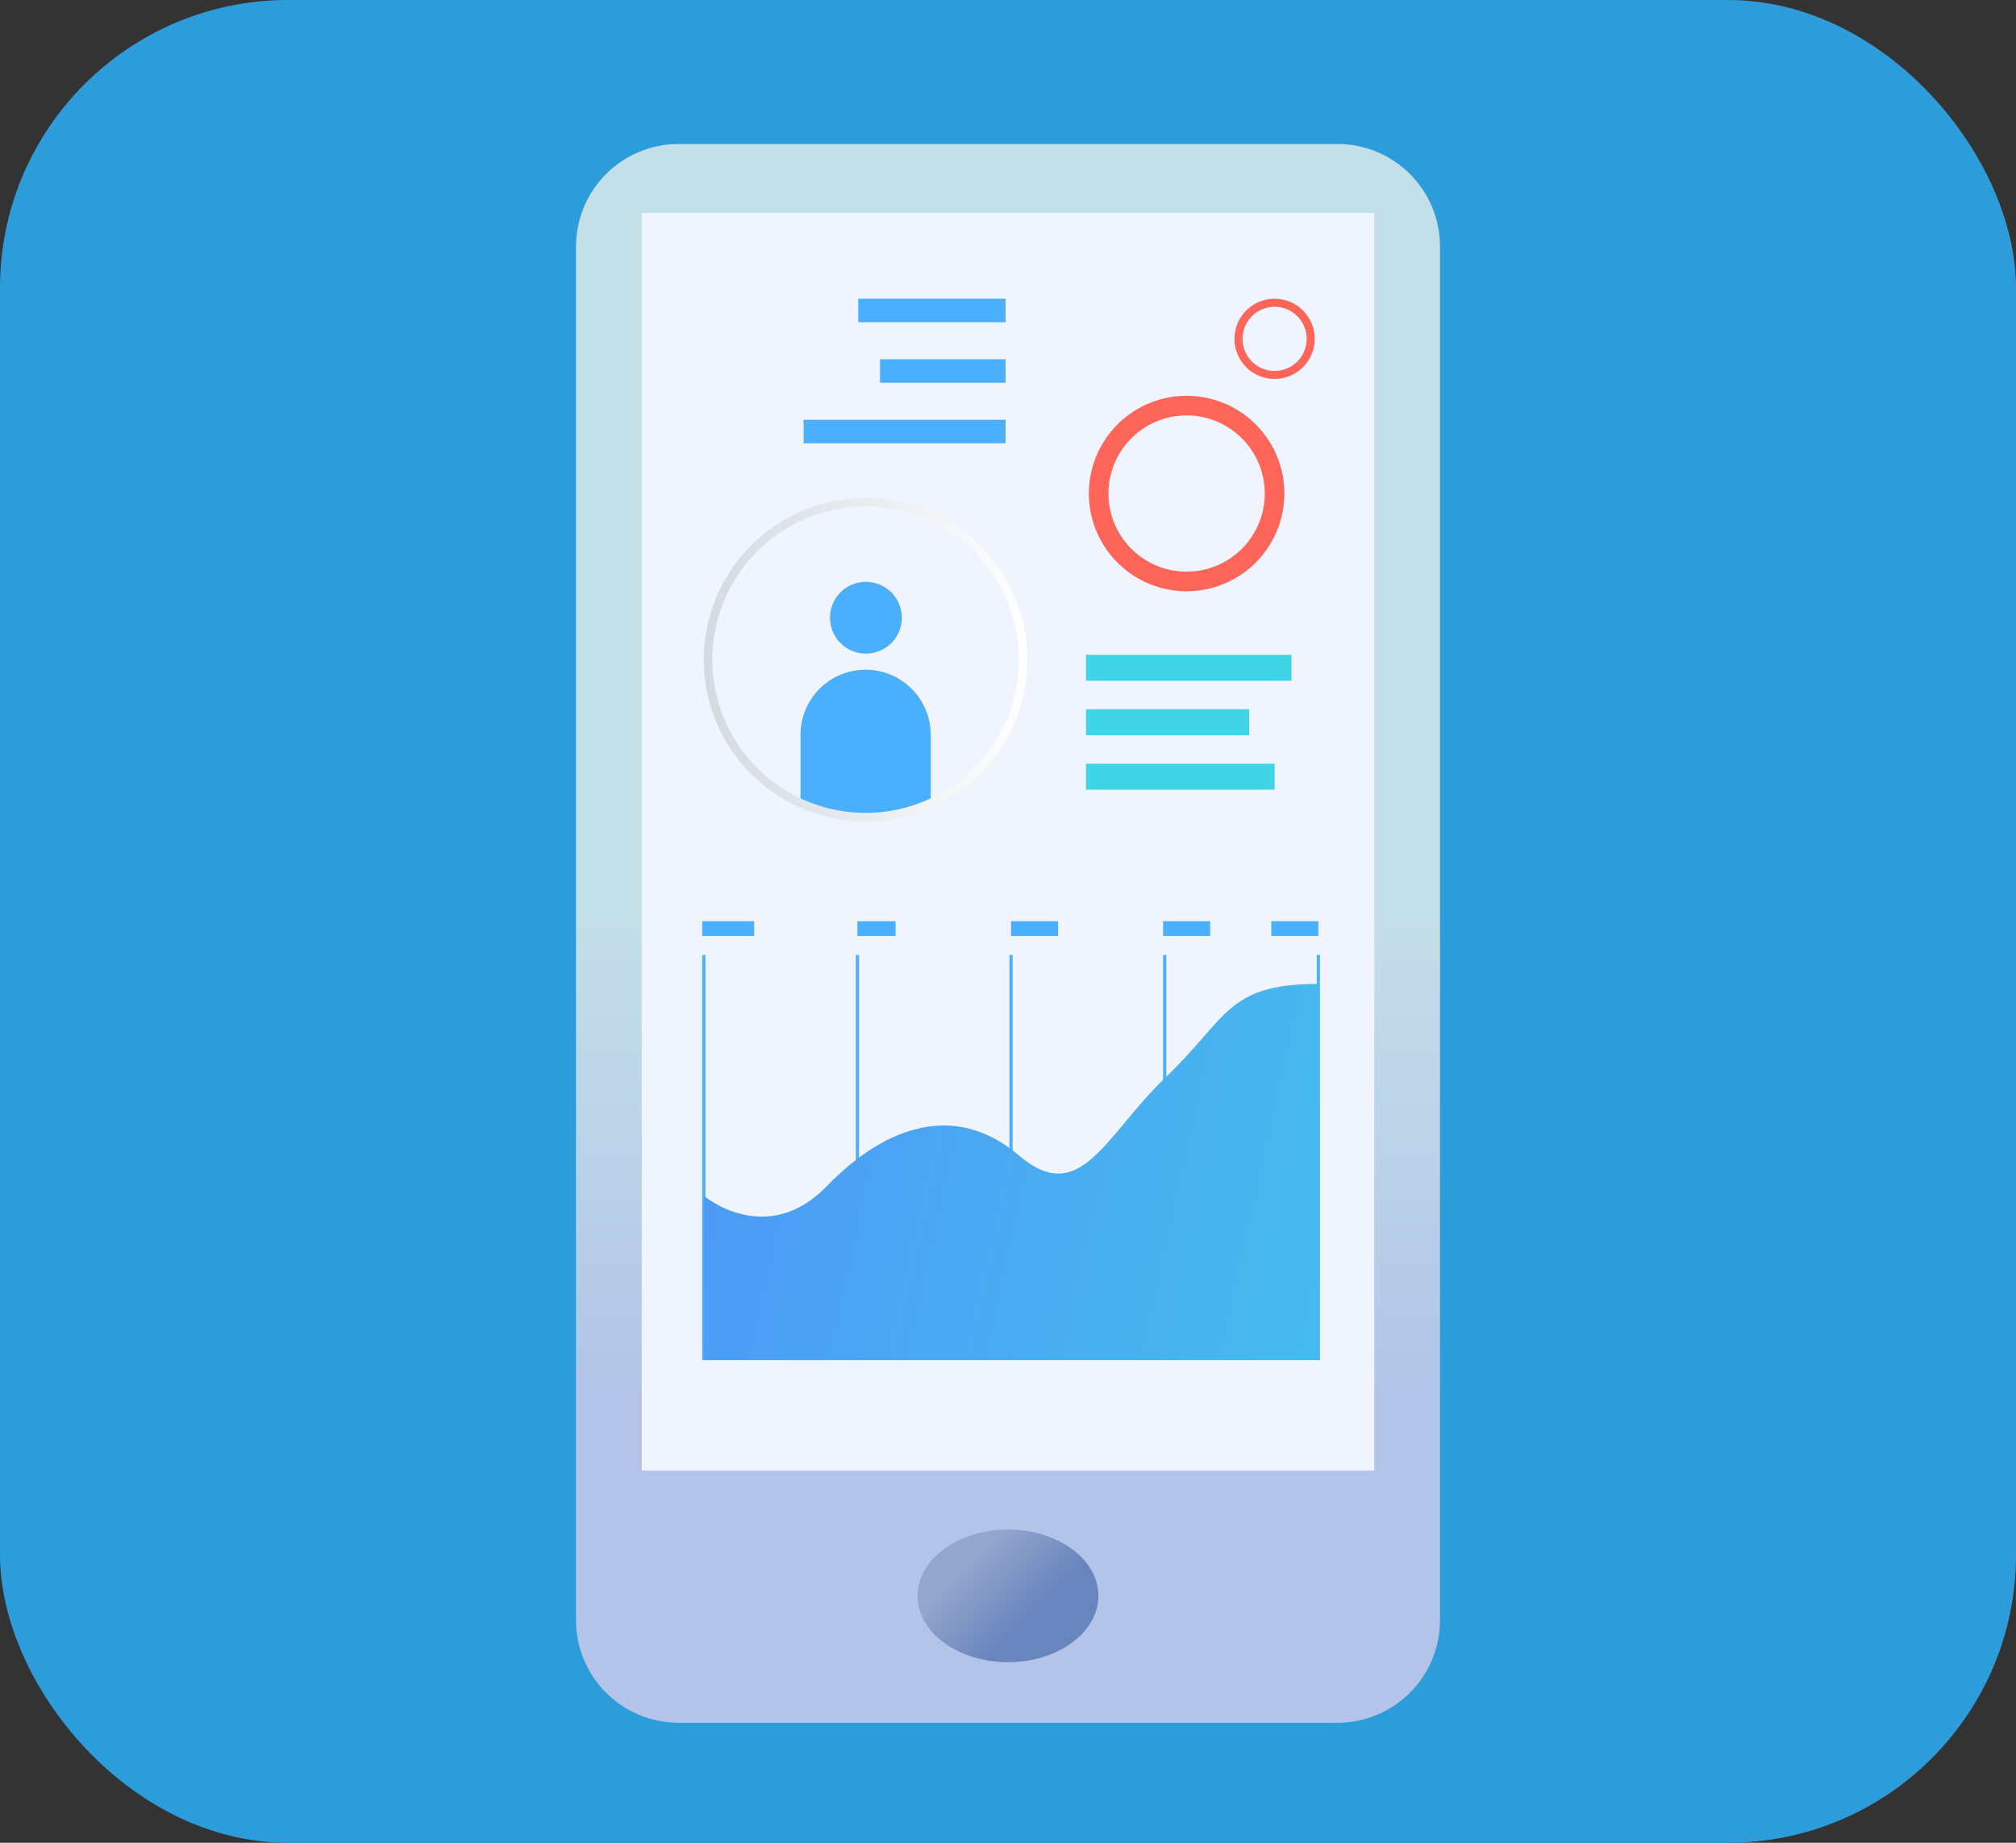<svg width="70" height="64" viewBox="0 0 70 64" fill="none" xmlns="http://www.w3.org/2000/svg">
<rect x="0" y="0" width="70" height="64" fill="#333333" stroke="none"/>
<rect width="70" height="64" rx="10" fill="#2D9CDB"/>
<path d="M50 8.563V56.27C50 56.738 49.908 57.201 49.729 57.633C49.55 58.066 49.287 58.458 48.956 58.789C48.625 59.12 48.233 59.382 47.8 59.561C47.368 59.74 46.905 59.832 46.437 59.832H23.564C22.619 59.832 21.713 59.457 21.044 58.789C20.376 58.121 20 57.215 20 56.27V8.563C20 7.618 20.376 6.712 21.044 6.044C21.712 5.375 22.619 5 23.564 5H46.437C46.905 5 47.368 5.092 47.8 5.271C48.233 5.45 48.626 5.713 48.956 6.043C49.287 6.374 49.55 6.767 49.729 7.199C49.908 7.632 50 8.095 50 8.563V8.563Z" fill="url(#paint0_linear)"/>
<path d="M47.718 7.39H22.282V51.075H47.718V7.39Z" fill="#EFF4FF"/>
<path d="M38.139 55.425C38.139 56.697 36.733 57.728 35.001 57.728C33.268 57.728 31.861 56.697 31.861 55.425C31.861 54.153 33.266 53.122 34.999 53.122C36.733 53.122 38.139 54.153 38.139 55.425Z" fill="url(#paint1_linear)"/>
<path d="M24.492 33.166H24.382V47.237H24.492V33.166Z" fill="#4AAFFF"/>
<path d="M29.827 33.166H29.717V47.237H29.827V33.166Z" fill="#4AAFFF"/>
<path d="M35.161 33.166H35.051V47.237H35.161V33.166Z" fill="#4AAFFF"/>
<path d="M40.496 33.166H40.386V47.237H40.496V33.166Z" fill="#4AAFFF"/>
<path d="M45.831 33.166H45.721V47.237H45.831V33.166Z" fill="#4AAFFF"/>
<path d="M24.437 41.531C24.437 41.531 26.611 43.362 28.711 41.194C30.812 39.026 33.236 38.301 35.377 40.127C37.519 41.953 38.353 39.447 40.496 37.394C42.638 35.34 42.603 34.172 45.775 34.172V47.237H24.437V41.531Z" fill="url(#paint2_linear)"/>
<path d="M31.097 31.994H29.771V32.506H31.097V31.994Z" fill="#4AAFFF"/>
<path d="M26.186 31.994H24.382V32.506H26.186V31.994Z" fill="#4AAFFF"/>
<path d="M36.74 31.994H35.106V32.506H36.74V31.994Z" fill="#4AAFFF"/>
<path d="M42.019 31.994H40.386V32.506H42.019V31.994Z" fill="#4AAFFF"/>
<path d="M45.776 31.994H44.142V32.506H45.776V31.994Z" fill="#4AAFFF"/>
<path d="M44.842 22.741H37.709V23.643H44.842V22.741Z" fill="url(#paint3_linear)"/>
<path d="M44.257 26.524H37.709V27.426H44.257V26.524Z" fill="url(#paint4_linear)"/>
<path d="M43.374 24.633H37.709V25.535H43.374V24.633Z" fill="url(#paint5_linear)"/>
<path d="M31.314 21.454C31.314 21.701 31.241 21.942 31.104 22.147C30.966 22.352 30.772 22.512 30.544 22.606C30.316 22.701 30.065 22.725 29.823 22.677C29.581 22.629 29.359 22.51 29.184 22.336C29.01 22.162 28.891 21.939 28.843 21.697C28.795 21.455 28.82 21.205 28.914 20.977C29.009 20.749 29.168 20.554 29.373 20.417C29.579 20.28 29.82 20.207 30.067 20.207C30.397 20.207 30.715 20.338 30.948 20.572C31.182 20.806 31.314 21.123 31.314 21.454V21.454Z" fill="#4AAFFF"/>
<path d="M32.317 25.52V27.894C31.606 28.215 30.836 28.381 30.056 28.381C29.276 28.381 28.505 28.215 27.795 27.894V25.52C27.795 24.92 28.033 24.345 28.457 23.921C28.881 23.497 29.456 23.259 30.056 23.259C30.655 23.259 31.23 23.497 31.654 23.921C32.078 24.345 32.317 24.92 32.317 25.52V25.52Z" fill="#4AAFFF"/>
<path d="M30.056 28.528C29.255 28.53 28.463 28.359 27.734 28.027C26.565 27.497 25.613 26.582 25.036 25.435C24.46 24.288 24.293 22.978 24.565 21.723C24.836 20.469 25.529 19.345 26.528 18.539C27.527 17.733 28.772 17.293 30.056 17.293C31.34 17.293 32.585 17.733 33.584 18.539C34.583 19.345 35.276 20.469 35.547 21.723C35.819 22.978 35.652 24.288 35.075 25.435C34.499 26.582 33.547 27.497 32.378 28.027C31.649 28.359 30.857 28.53 30.056 28.528V28.528ZM30.056 17.587C28.644 17.587 27.291 18.148 26.293 19.146C25.294 20.144 24.734 21.498 24.734 22.91C24.734 24.321 25.294 25.675 26.293 26.673C27.291 27.671 28.644 28.232 30.056 28.232C30.815 28.233 31.565 28.071 32.255 27.756C33.362 27.253 34.264 26.386 34.81 25.3C35.356 24.213 35.514 22.973 35.257 21.784C35 20.596 34.344 19.531 33.397 18.767C32.451 18.003 31.272 17.586 30.056 17.586V17.587Z" fill="url(#paint6_linear)"/>
<path d="M41.203 20.535C40.531 20.535 39.875 20.336 39.317 19.963C38.758 19.59 38.323 19.06 38.066 18.44C37.81 17.819 37.742 17.137 37.873 16.478C38.004 15.82 38.328 15.215 38.802 14.74C39.277 14.266 39.882 13.942 40.54 13.811C41.199 13.681 41.881 13.748 42.502 14.005C43.122 14.261 43.652 14.697 44.025 15.255C44.398 15.813 44.597 16.469 44.597 17.141C44.596 18.041 44.238 18.903 43.602 19.54C42.965 20.176 42.102 20.534 41.203 20.535V20.535ZM41.203 14.426C40.666 14.426 40.141 14.585 39.694 14.883C39.248 15.181 38.9 15.605 38.694 16.101C38.488 16.597 38.434 17.143 38.539 17.67C38.644 18.196 38.902 18.68 39.282 19.06C39.661 19.439 40.145 19.698 40.672 19.803C41.198 19.908 41.744 19.854 42.24 19.649C42.736 19.443 43.16 19.095 43.458 18.649C43.757 18.202 43.916 17.678 43.916 17.141C43.915 16.421 43.629 15.731 43.12 15.223C42.612 14.714 41.922 14.427 41.203 14.426V14.426Z" fill="#FF6559"/>
<path d="M44.257 13.161C43.981 13.161 43.712 13.08 43.483 12.927C43.254 12.774 43.075 12.556 42.97 12.302C42.864 12.047 42.837 11.767 42.891 11.497C42.944 11.226 43.077 10.978 43.272 10.783C43.466 10.588 43.715 10.456 43.985 10.402C44.255 10.348 44.535 10.376 44.79 10.481C45.044 10.586 45.262 10.765 45.415 10.994C45.568 11.223 45.65 11.492 45.65 11.768C45.65 12.137 45.503 12.491 45.242 12.753C44.981 13.014 44.626 13.161 44.257 13.161ZM44.257 10.654C44.037 10.654 43.821 10.72 43.638 10.842C43.455 10.965 43.312 11.139 43.228 11.342C43.144 11.546 43.122 11.77 43.165 11.986C43.208 12.202 43.314 12.401 43.47 12.556C43.626 12.712 43.825 12.818 44.041 12.861C44.257 12.904 44.481 12.882 44.684 12.797C44.888 12.713 45.062 12.57 45.184 12.387C45.306 12.204 45.372 11.988 45.371 11.768C45.371 11.472 45.254 11.189 45.044 10.98C44.836 10.772 44.552 10.654 44.257 10.654V10.654Z" fill="#FF6559"/>
<path d="M34.916 10.375H29.801V11.191H34.916V10.375Z" fill="#4AAFFF"/>
<path d="M34.916 12.477H30.555V13.293H34.916V12.477Z" fill="#4AAFFF"/>
<path d="M34.915 14.579H27.904V15.395H34.915V14.579Z" fill="#4AAFFF"/>
<defs>
<linearGradient id="paint0_linear" x1="35" y1="30.378" x2="35" y2="48.413" gradientUnits="userSpaceOnUse">
<stop offset="0.08" stop-color="#C3DFE8"/>
<stop offset="1" stop-color="#B3C4E8"/>
</linearGradient>
<linearGradient id="paint1_linear" x1="33.776" y1="54.202" x2="35.812" y2="56.237" gradientUnits="userSpaceOnUse">
<stop stop-color="#93A6CC"/>
<stop offset="0.96" stop-color="#6985BD"/>
</linearGradient>
<linearGradient id="paint2_linear" x1="63.384" y1="46.91" x2="1.894" y2="33.415" gradientUnits="userSpaceOnUse">
<stop stop-color="#40D5E6"/>
<stop offset="1" stop-color="#5577FF"/>
</linearGradient>
<linearGradient id="paint3_linear" x1="4008.04" y1="333.114" x2="4970.37" y2="333.114" gradientUnits="userSpaceOnUse">
<stop stop-color="#40D5E6"/>
<stop offset="1" stop-color="#5577FF"/>
</linearGradient>
<linearGradient id="paint4_linear" x1="3682.26" y1="401.417" x2="4493.13" y2="401.417" gradientUnits="userSpaceOnUse">
<stop stop-color="#40D5E6"/>
<stop offset="1" stop-color="#5577FF"/>
</linearGradient>
<linearGradient id="paint5_linear" x1="3191.08" y1="367.261" x2="3798.12" y2="367.261" gradientUnits="userSpaceOnUse">
<stop stop-color="#40D5E6"/>
<stop offset="1" stop-color="#5577FF"/>
</linearGradient>
<linearGradient id="paint6_linear" x1="24.437" y1="22.909" x2="35.674" y2="22.909" gradientUnits="userSpaceOnUse">
<stop stop-color="#D3DAE0"/>
<stop offset="1" stop-color="white"/>
</linearGradient>
</defs>
</svg>
